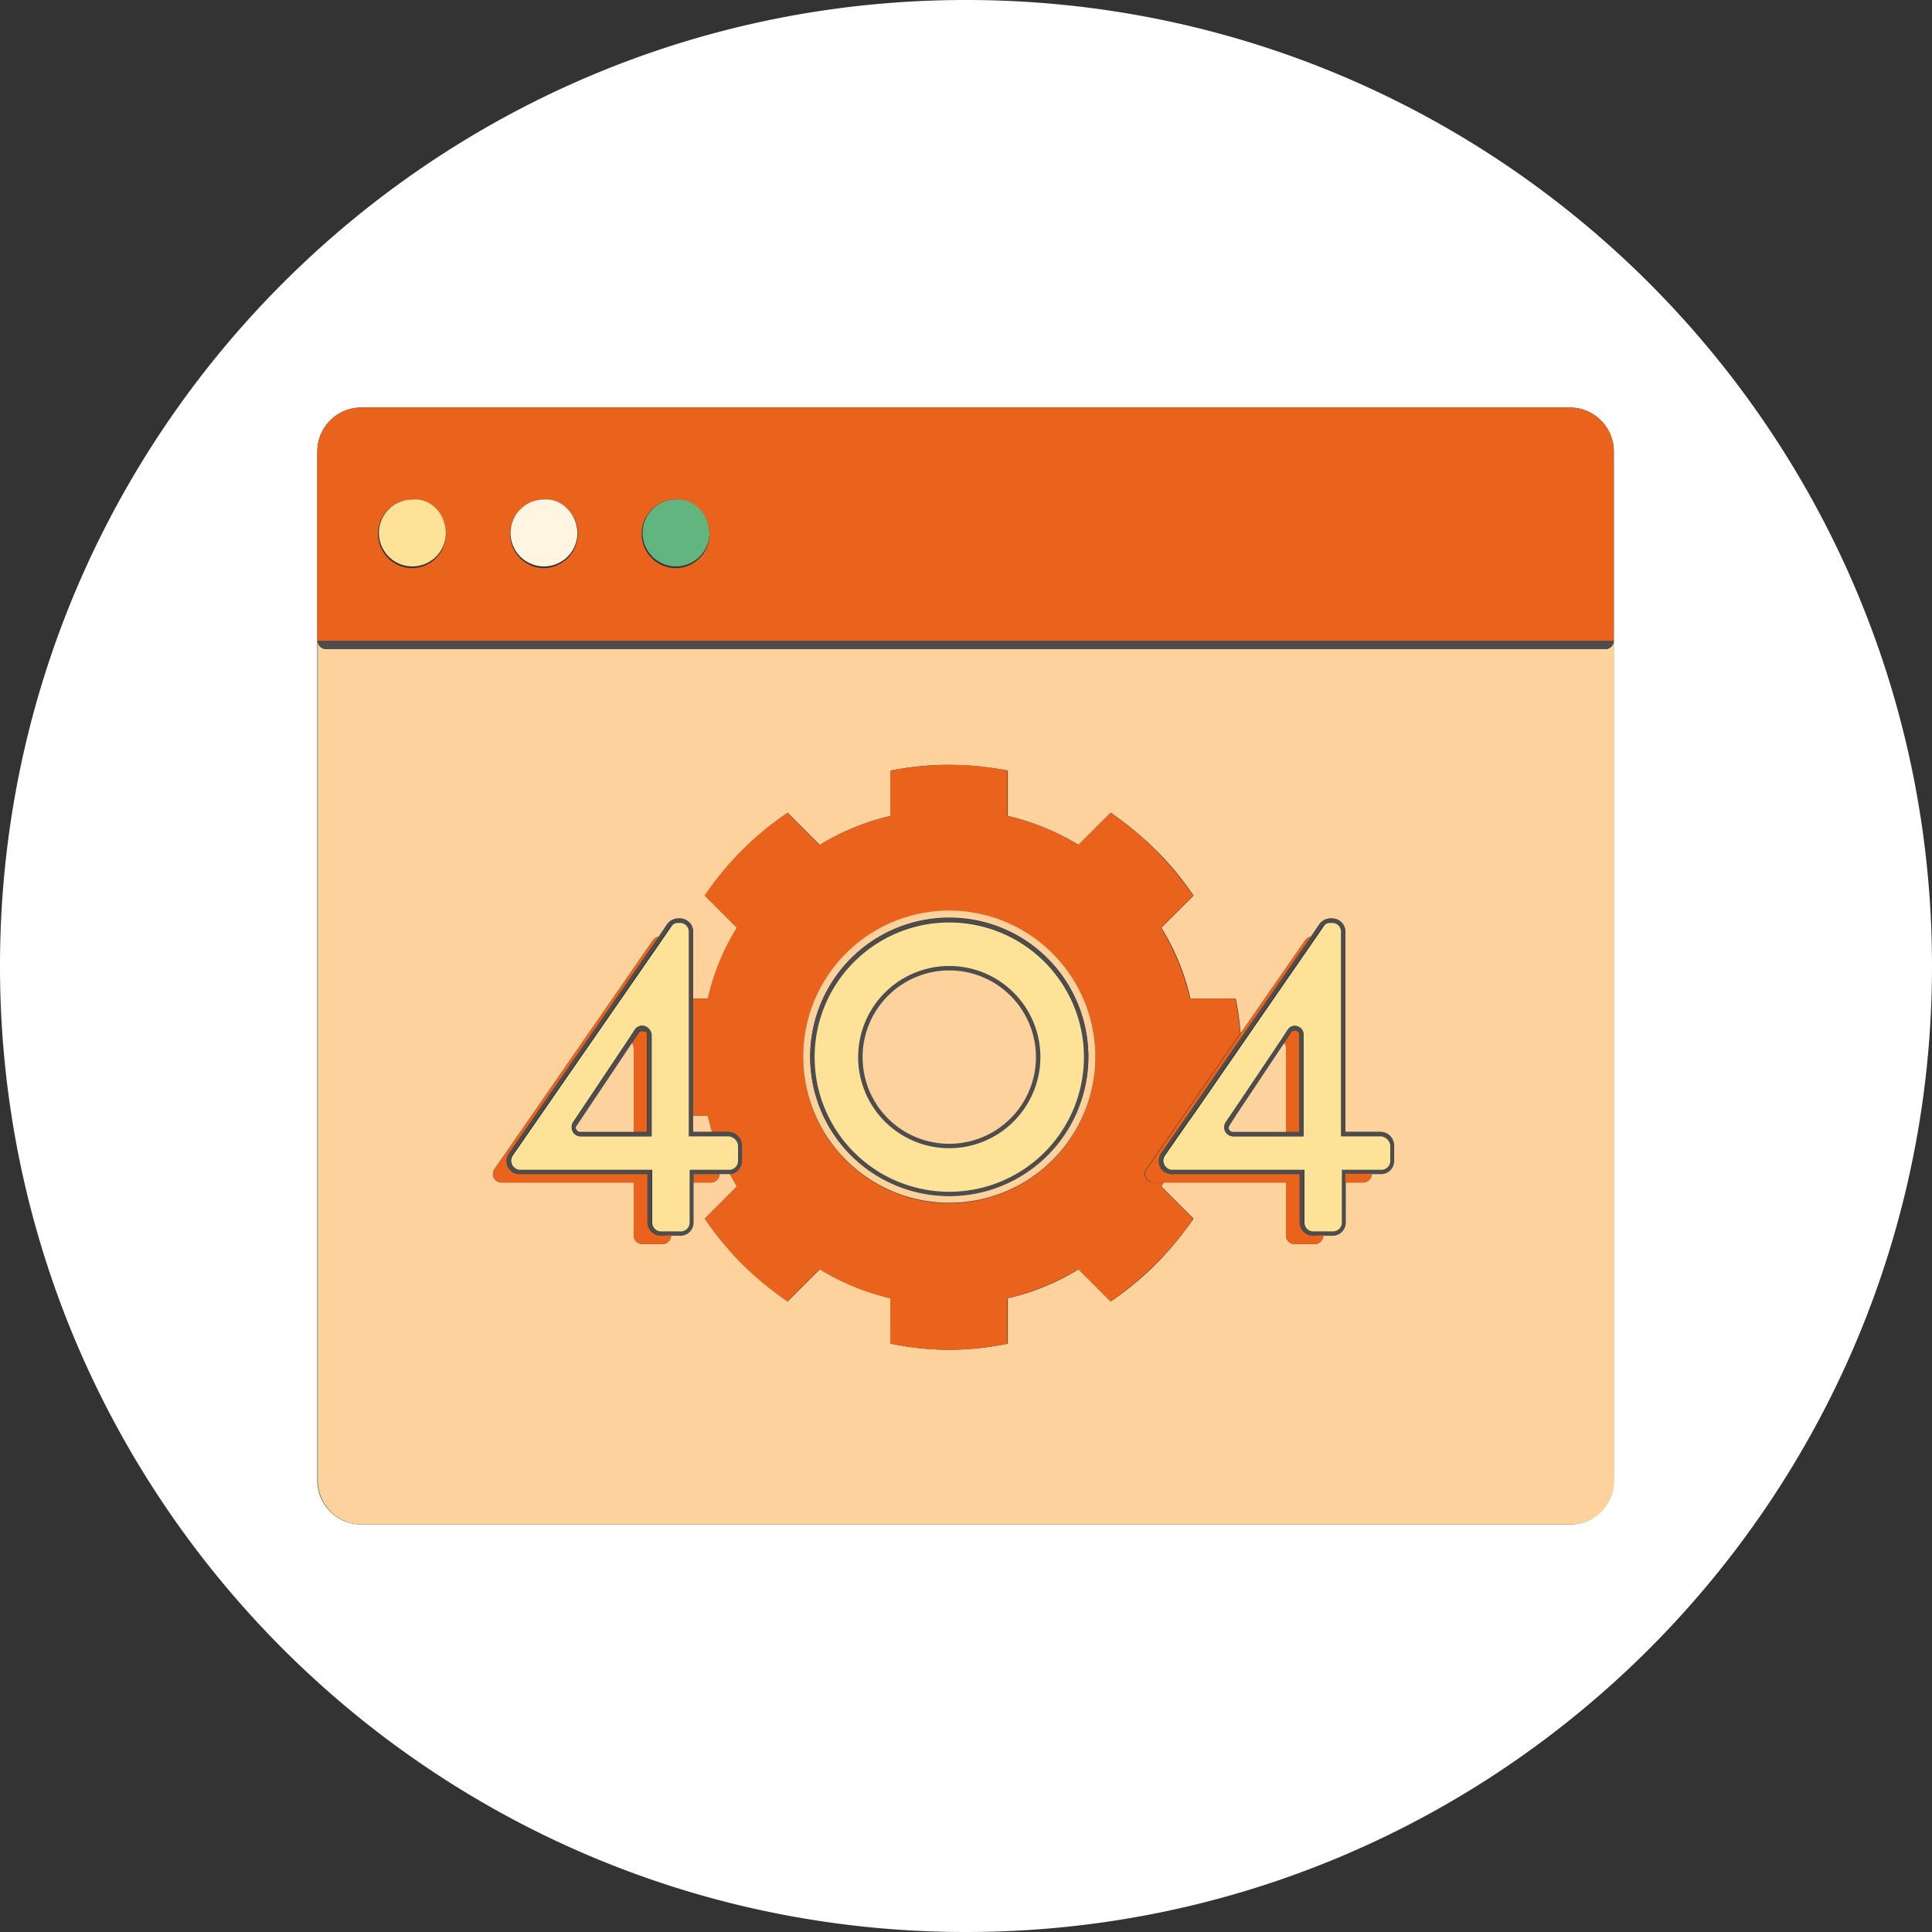 <svg xmlns="http://www.w3.org/2000/svg" viewBox="0 0 439 439"><rect x="0" y="0" width="439" height="439" fill="#333333" stroke="none"/><title>Asset 16</title><g id="Layer_2" data-name="Layer 2"><g id="Слой_1" data-name="Слой 1"><path d="M215.7,219.5a20.7,20.7,0,1,0,20.7,20.7A20.74,20.74,0,0,0,215.7,219.5Zm0,40.4a19.7,19.7,0,1,1,19.7-19.7A19.67,19.67,0,0,1,215.7,259.9Z" fill="#4d4d4d"/><path d="M280.7,253.5c.1,0,.1-.1,0,0Z" fill="#fff"/><path d="M219.5,0C98.3,0,0,98.3,0,219.5S98.3,439,219.5,439,439,340.7,439,219.5,340.7,0,219.5,0ZM366.7,336.4a10,10,0,0,1-10,10H82.1a10,10,0,0,1-10-10V102.6a10,10,0,0,1,10-10H356.7a10,10,0,0,1,10,10V336.4Z" fill="#fff"/><path d="M366.2,146.9a2,2,0,0,1-1.4.6H74.2a2,2,0,0,1-2-2V336.4a10,10,0,0,0,10,10H356.8a10,10,0,0,0,10-10V145.5A2.59,2.59,0,0,1,366.2,146.9ZM316.7,263.7a3,3,0,0,1-3,3h-2a2,2,0,0,1-2,2h-4v9a3,3,0,0,1-3,3h-2a2,2,0,0,1-2,2h-4.5a2,2,0,0,1-2-2v-12H264.4c-.2.3-.3.6-.5.9l7.3,7.3a76.26,76.26,0,0,1-8.5,10.3,70.54,70.54,0,0,1-10.3,8.5l-7.3-7.3A53.08,53.08,0,0,1,229,295v10.3a63.87,63.87,0,0,1-26.6,0V295a55.73,55.73,0,0,1-16.1-6.6l-7.3,7.3a76.26,76.26,0,0,1-10.3-8.5,70.54,70.54,0,0,1-8.5-10.3l7.3-7.3c-.6-1-1.1-1.9-1.6-2.9h-2.4a2,2,0,0,1-2,2h-4v9a3,3,0,0,1-3,3h-2a2,2,0,0,1-2,2H146a2,2,0,0,1-2-2v-12H114a1.94,1.94,0,0,1-1.6-3.1l36-52a2.22,2.22,0,0,1,1.3-.8l1.9-2.8a3.13,3.13,0,0,1,2.5-1.3h.4a3,3,0,0,1,3,3v15.2h3.4a55.73,55.73,0,0,1,6.6-16.1l-7.3-7.3A70.06,70.06,0,0,1,179,184.7l7.3,7.3a53.08,53.08,0,0,1,16.1-6.6V175.1a65.21,65.21,0,0,1,13.3-1.3,73.13,73.13,0,0,1,13.3,1.3v10.3a55.73,55.73,0,0,1,16.1,6.6l7.3-7.3a76.26,76.26,0,0,1,10.3,8.5,69.43,69.43,0,0,1,8.5,10.3l-7.3,7.3a53.08,53.08,0,0,1,6.6,16.1h10.3a68.26,68.26,0,0,1,1.1,7.9l14.7-21.2a2.22,2.22,0,0,1,1.3-.8l1.9-2.8a3.13,3.13,0,0,1,2.5-1.3h.4a3,3,0,0,1,3,3v45.5h8a3,3,0,0,1,3,3v3.5Z" fill="#fdd29d"/><path d="M161.8,257.2h-4.4v-3.7h3.4C161.2,254.7,161.5,256,161.8,257.2Z" fill="#fdd29d"/><path d="M280.7,253.5c.1,0,.1-.1,0,0Z" fill="#fdd29d"/><path d="M313.7,257.2h-8V211.7a3,3,0,0,0-3-3h-.4a3.13,3.13,0,0,0-2.5,1.3l-1.9,2.8-15.9,23-18.2,26.3a3.12,3.12,0,0,0-.2,3.1,2.58,2.58,0,0,0,2,1.5,1.48,1.48,0,0,0,.7.1h29v11a3.08,3.08,0,0,0,3,3h4.5a3,3,0,0,0,3-3v-11h8a3,3,0,0,0,3-3v-3.5A3.18,3.18,0,0,0,313.7,257.2Zm2,6.5a2,2,0,0,1-2,2h-9v12a2,2,0,0,1-2,2h-4.5a2,2,0,0,1-2-2v-12H266a2.09,2.09,0,0,1-1.6-1.1,2.24,2.24,0,0,1,.1-2.1l5.7-8.2.6-.8L282,237.3l17-24.6,1.5-2.2a2.2,2.2,0,0,1,1.6-.9h.4a2,2,0,0,1,2,2v46.5h9a2,2,0,0,1,2,2v3.6Z" fill="#4d4d4d"/><path d="M366.7,145.5a1.68,1.68,0,0,1-.6,1.4,2,2,0,0,1-1.4.6H74.1a2,2,0,0,1-2-2Z" fill="#4d4d4d"/><path d="M356.7,92.6H82.1a10,10,0,0,0-10,10v43H366.7v-43A10,10,0,0,0,356.7,92.6Zm-263,36.5a7.8,7.8,0,0,1,0-15.6c4.3-.2,7.6,3.4,7.6,7.8A7.71,7.71,0,0,1,93.7,129.1Zm30,0a7.8,7.8,0,0,1,0-15.6c4.1-.2,7.6,3.4,7.6,7.8A7.84,7.84,0,0,1,123.7,129.1Zm29.9,0a7.8,7.8,0,0,1,0-15.6c4.1-.2,7.6,3.4,7.6,7.8A7.71,7.71,0,0,1,153.6,129.1Z" fill="#ea631d"/><path d="M101.3,121.3a7.6,7.6,0,1,1-7.6-7.8C98.1,113.2,101.3,116.8,101.3,121.3Z" fill="#fde298"/><path d="M131.2,121.3a7.6,7.6,0,1,1-7.6-7.8C127.7,113.2,131.2,116.8,131.2,121.3Z" fill="#fff5e0"/><path d="M161.2,121.3a7.6,7.6,0,1,1-7.6-7.8C157.7,113.2,161.2,116.8,161.2,121.3Z" fill="#62b57f"/><path d="M280.7,253.5c.1,0,.1-.1,0,0Z" fill="#ea631d"/><path d="M264.3,268.7h-2.2a1.94,1.94,0,0,1-1.6-3.1l21.3-30.8a68.26,68.26,0,0,0-1.1-7.9H270.4a55.73,55.73,0,0,0-6.6-16.1l7.3-7.3a76.26,76.26,0,0,0-8.5-10.3,70.54,70.54,0,0,0-10.3-8.5L245,192a53.08,53.08,0,0,0-16.1-6.6V175.1a64.52,64.52,0,0,0-13.3-1.3,72.26,72.26,0,0,0-13.3,1.3v10.3a55.73,55.73,0,0,0-16.1,6.6l-7.3-7.3a70.06,70.06,0,0,0-18.8,18.8l7.3,7.3a53.08,53.08,0,0,0-6.6,16.1h-3.4v26.6h3.4c.3,1.3.6,2.5,1,3.7h3.6a3,3,0,0,1,3,3v3.5a3.11,3.11,0,0,1-2.6,3c.5,1,1.1,2,1.6,2.9l-7.3,7.3a70.06,70.06,0,0,0,18.8,18.8l7.3-7.3a53.08,53.08,0,0,0,16.1,6.6v10.3a63.87,63.87,0,0,0,26.6,0V295a55.73,55.73,0,0,0,16.1-6.6l7.3,7.3a76.26,76.26,0,0,0,10.3-8.5,64.66,64.66,0,0,0,8.5-10.3l-7.3-7.3A2,2,0,0,0,264.3,268.7Zm-48.6,4.7a33.2,33.2,0,1,1,33.2-33.2A33.25,33.25,0,0,1,215.7,273.4Z" fill="#ea631d"/><path d="M215.7,206.9a33.2,33.2,0,1,0,33.2,33.2A33.25,33.25,0,0,0,215.7,206.9Zm0,64.8a31.6,31.6,0,1,1,31.6-31.6A31.67,31.67,0,0,1,215.7,271.7Z" fill="#fdd29d"/><path d="M163.5,266.7a2,2,0,0,1-2,2h-4v-2Z" fill="#ea631d" fill-rule="evenodd"/><path d="M311.7,266.7a2,2,0,0,1-2,2h-4v-2Z" fill="#ea631d" fill-rule="evenodd"/><path d="M300.7,280.7a2,2,0,0,1-2,2h-4.5a2,2,0,0,1-2-2v-12h-30a1.94,1.94,0,0,1-1.6-3.1l21.3-30.8,14.7-21.2a2.22,2.22,0,0,1,1.3-.8l-15.9,23-18.2,26.3a3.12,3.12,0,0,0-.2,3.1,2.58,2.58,0,0,0,2,1.5,1.48,1.48,0,0,0,.7.1h29v11a3.08,3.08,0,0,0,3,3Z" fill="#ea631d" fill-rule="evenodd"/><path d="M165.5,257.2h-8V211.7a3,3,0,0,0-3-3h-.4a3.13,3.13,0,0,0-2.5,1.3l-1.9,2.8-34.1,49.3a3.12,3.12,0,0,0-.2,3.1,2.92,2.92,0,0,0,2.7,1.6h29v11a3.08,3.08,0,0,0,3,3h4.5a3,3,0,0,0,3-3v-11H166a3,3,0,0,0,2.6-3v-3.5A3.11,3.11,0,0,0,165.5,257.2Zm2,6.5a2,2,0,0,1-2,2h-9v12a2,2,0,0,1-2,2H150a2,2,0,0,1-2-2v-12H118a2,2,0,0,1-1.8-1.1,2.24,2.24,0,0,1,.1-2.1l34.5-49.8,1.5-2.2a2.2,2.2,0,0,1,1.6-.9h.4a2,2,0,0,1,2,2v46.5h9a2,2,0,0,1,2,2v3.6Z" fill="#4d4d4d"/><path d="M152.5,280.7a2,2,0,0,1-2,2H146a2,2,0,0,1-2-2v-12H114a1.94,1.94,0,0,1-1.6-3.1l36-52a2.22,2.22,0,0,1,1.3-.8l-34.1,49.3a3.12,3.12,0,0,0-.2,3.1,2.92,2.92,0,0,0,2.7,1.6h29v11a3.08,3.08,0,0,0,3,3Z" fill="#ea631d"/><path d="M165.5,258.2h-9V211.7a2,2,0,0,0-2-2h-.4a1.7,1.7,0,0,0-1.6.9l-1.5,2.2-34.5,49.8a2.07,2.07,0,0,0,1.7,3.2h30v12a2,2,0,0,0,2,2h4.5a2,2,0,0,0,2-2v-12h9a2,2,0,0,0,2-2v-3.5A2.35,2.35,0,0,0,165.5,258.2Zm-17.5,0H131.9a2,2,0,0,1-1.8-1.1,2.24,2.24,0,0,1,.1-2.1l12.5-18.7,1.5-2.3a2,2,0,0,1,3.7,1.1Z" fill="#fde298"/><path d="M146.6,233.2a2.09,2.09,0,0,0-2.3.8l-1.5,2.3L130.3,255a2.22,2.22,0,0,0-.1,2.1,1.89,1.89,0,0,0,1.8,1.1h16.1v-23A2.27,2.27,0,0,0,146.6,233.2Zm-15.5,23.4a.77.77,0,0,1,.1-1l12.5-18.7,1.6-2.3a.91.91,0,0,1,.8-.4.37.37,0,0,1,.3.1,1,1,0,0,1,.7,1v22H132A1.11,1.11,0,0,1,131.1,256.6Z" fill="#4d4d4d"/><path d="M147,235.2v22h-3v-19a1.59,1.59,0,0,0-.4-1.2l1.6-2.3a.91.91,0,0,1,.8-.4.37.37,0,0,1,.3.1C146.7,234.3,147,234.6,147,235.2Z" fill="#ea631d"/><path d="M144,238.2v19H131.9a1.05,1.05,0,0,1-.9-.5.77.77,0,0,1,.1-1L143.6,237A2.14,2.14,0,0,1,144,238.2Z" fill="#fdd29d"/><path d="M313.7,258.2h-9V211.7a2,2,0,0,0-2-2h-.4a1.7,1.7,0,0,0-1.6.9l-1.5,2.2-17,24.6L271,253.6l-.6.8-5.7,8.2a2,2,0,0,0-.1,2.1,2.09,2.09,0,0,0,1.6,1.1h30.2v12a2,2,0,0,0,2,2h4.5a2,2,0,0,0,2-2v-12h9a2,2,0,0,0,2-2v-3.5A2.35,2.35,0,0,0,313.7,258.2Zm-17.5,0h-16a2.11,2.11,0,0,1-1.8-1.1,2.24,2.24,0,0,1,.1-2.1l1.1-1.6,1.7-2.5,9.8-14.6,1.5-2.3a1.82,1.82,0,0,1,2.2-.8,1.92,1.92,0,0,1,1.4,1.9v23.1Z" fill="#fde298"/><path d="M294.8,233.2a1.9,1.9,0,0,0-2.2.8l-1.5,2.3-9.8,14.6-1.7,2.5-1.1,1.6a2.22,2.22,0,0,0-.1,2.1,2.06,2.06,0,0,0,1.8,1.1h16v-23A2,2,0,0,0,294.8,233.2Zm-14.6,24a1.05,1.05,0,0,1-.9-.5.92.92,0,0,1,.1-1l1.4-2.2,11-16.5,1.6-2.4a.91.91,0,0,1,.8-.4h.3a1,1,0,0,1,.7,1v22Z" fill="#4d4d4d"/><path d="M295.2,235.2v22h-3v-19a1.59,1.59,0,0,0-.4-1.2l1.6-2.4a.91.91,0,0,1,.8-.4h.3A1,1,0,0,1,295.2,235.2Z" fill="#ea631d"/><path d="M292.2,238.2v19h-12a1.05,1.05,0,0,1-.9-.5.92.92,0,0,1,.1-1l1.4-2.2,11-16.5A1.59,1.59,0,0,1,292.2,238.2Z" fill="#fdd29d"/><path d="M215.7,208.6a31.6,31.6,0,1,0,31.6,31.6A31.67,31.67,0,0,0,215.7,208.6Zm0,62.1a30.6,30.6,0,1,1,30.6-30.6A30.6,30.6,0,0,1,215.7,270.7Z" fill="#4d4d4d"/><path d="M215.7,209.6a30.6,30.6,0,1,0,30.6,30.6A30.6,30.6,0,0,0,215.7,209.6Zm0,51.3a20.7,20.7,0,1,1,20.7-20.7A20.74,20.74,0,0,1,215.7,260.9Z" fill="#fde298"/><path d="M215.7,259.9A19.7,19.7,0,1,0,196,240.2,19.67,19.67,0,0,0,215.7,259.9Z" fill="#fdd29d"/></g></g></svg>
